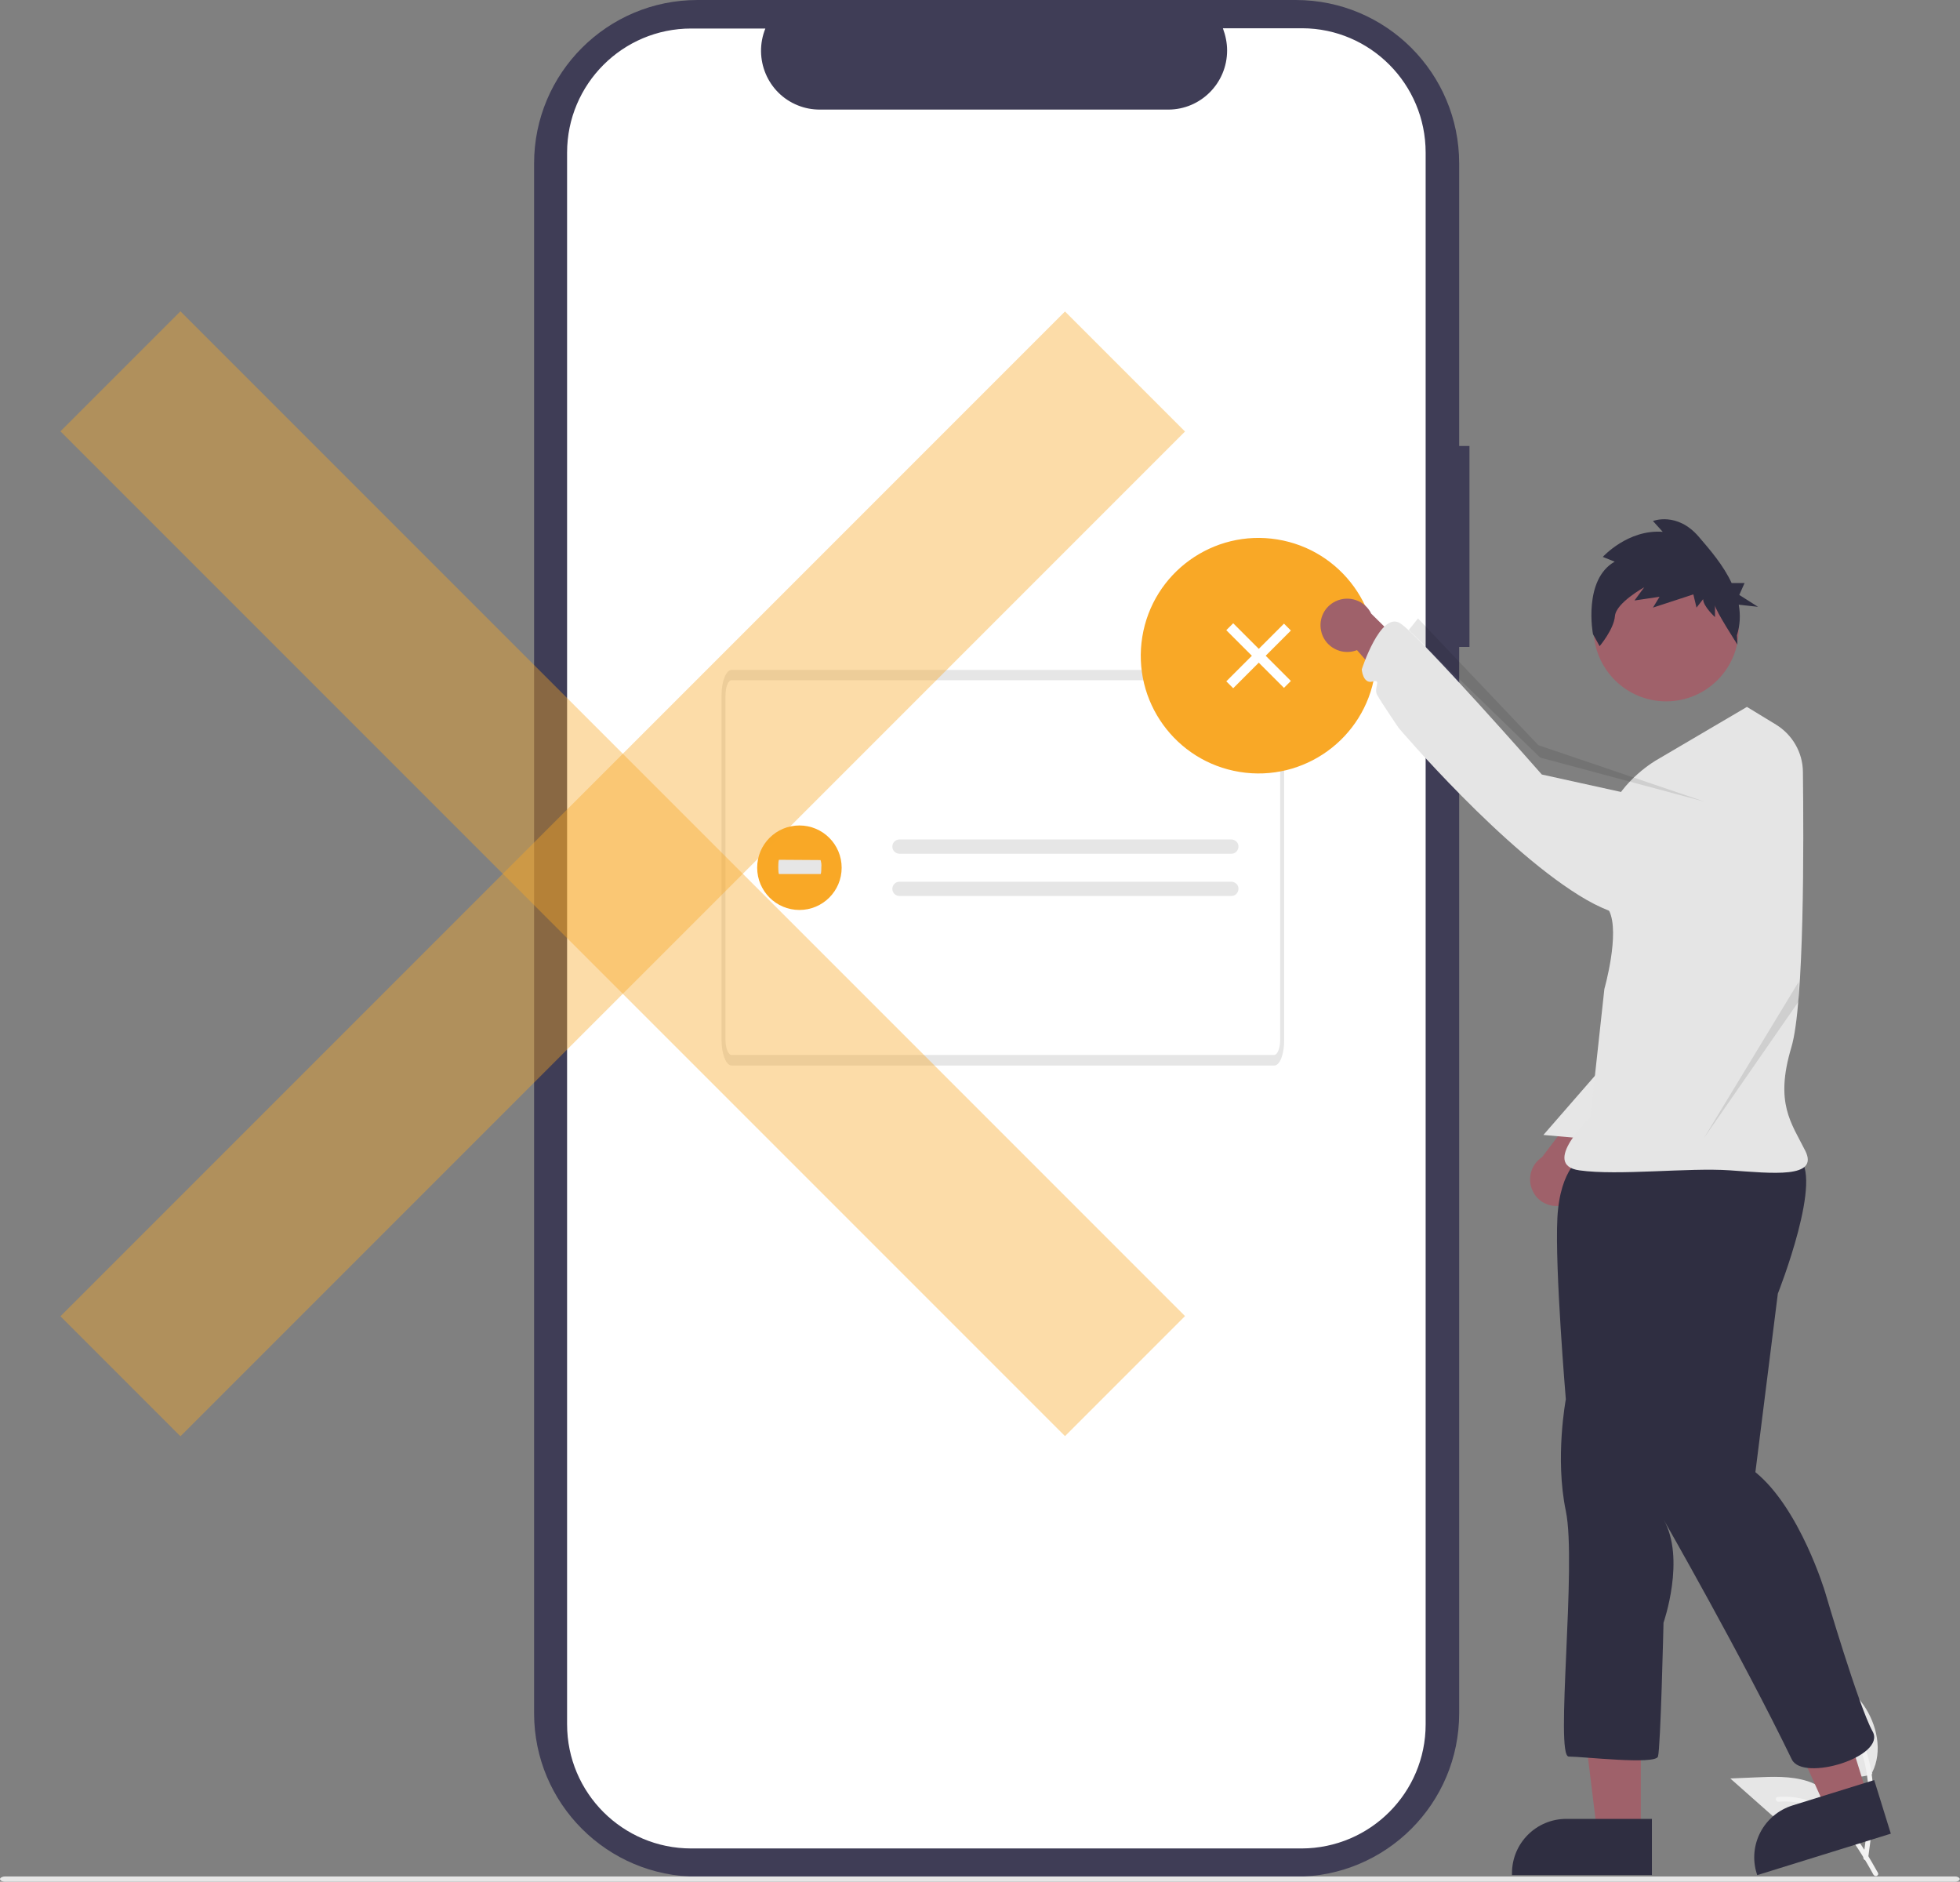 <?xml version="1.0" encoding="utf-8"?>
<!-- Generator: Adobe Illustrator 25.3.0, SVG Export Plug-In . SVG Version: 6.00 Build 0)  -->
<svg version="1.1" id="a63b68c9-40cd-4f97-89ed-e7d494eb42f9"
	 xmlns="http://www.w3.org/2000/svg" xmlns:xlink="http://www.w3.org/1999/xlink" x="0px" y="0px" viewBox="0 0 742.4 712.6"
	 style="enable-background:new 0 0 742.4 712.6;" xml:space="preserve">
<rect x="0" y="0" width="742.4" height="712.6" fill="#808080" stroke="none"/>
<style type="text/css">
	.st0{fill:#3F3D56;}
	.st1{fill:#FFFFFF;}
	.st2{fill:#E6E6E6;}
	.st3{fill:#F9A826;}
	.st4{fill:#F2F2F2;}
	.st5{fill:#9F616A;}
	.st6{fill:#2F2E41;}
	.st7{fill:#A0616A;}
	.st8{fill:#E5E5E5;}
	.st9{opacity:0.1;enable-background:new    ;}
	.st10{opacity:0.4;fill:#F9A826;}
</style>
<path id="aa38b2e7-2ea9-4025-adcf-83f87c0cfc4a" class="st0" d="M556.6,168.9h-3.9v-107C552.7,27.7,525,0,490.8,0H264.2
	c-34.2,0-61.9,27.7-61.9,61.9c0,0,0,0,0,0v586.9c0,34.2,27.7,61.9,61.9,61.9h226.6c34.2,0,61.9-27.7,61.9-61.9V245h3.9L556.6,168.9z
	"/>
<path id="f27259c2-0089-4137-bfd8-cb22dff914f1" class="st1" d="M540,57.8v595.2c0,25.9-21,46.9-46.9,47H261.8c-25.9,0-47-21-47-47
	V57.8c0-25.9,21-47,47-47h28.1c-4.6,11.4,0.8,24.5,12.3,29.1c2.7,1.1,5.5,1.6,8.4,1.6h131.9c12.3,0,22.3-10,22.3-22.4
	c0-2.9-0.6-5.7-1.6-8.4h30.1C519,10.8,540,31.8,540,57.8L540,57.8z"/>
<path id="a573942c-3bf3-4c43-b474-689725a927f7" class="st2" d="M482.7,403.5H277.1c-2.1,0-3.8-4.4-3.8-9.7V263.4
	c0-5.4,1.7-9.7,3.8-9.7h205.5c2.1,0,3.8,4.4,3.8,9.7v130.3C486.5,399.1,484.8,403.5,482.7,403.5L482.7,403.5z M277.1,257.6
	c-1.3,0-2.3,2.6-2.3,5.8v130.3c0,3.2,1,5.8,2.3,5.8h205.5c1.3,0,2.3-2.6,2.3-5.8V263.4c0-3.2-1-5.8-2.3-5.8H277.1z"/>
<path id="fb5feb1e-1fe2-48fa-806d-0a2b51d12b49" class="st2" d="M340.7,317.9c-1.5,0-2.7,1.2-2.7,2.7c0,1.5,1.2,2.7,2.7,2.7h125.6
	c1.5,0.1,2.7-1.1,2.8-2.6c0.1-1.5-1.1-2.7-2.6-2.8l0,0c0,0-0.1,0-0.1,0L340.7,317.9L340.7,317.9z"/>
<path id="bcb9932f-0864-4b7e-b0ed-f7254bb9b8bf" class="st2" d="M340.7,333.9c-1.5,0-2.7,1.2-2.7,2.7c0,1.5,1.2,2.7,2.7,2.7h125.6
	c1.5,0.1,2.7-1.1,2.8-2.6c0.1-1.5-1.1-2.7-2.6-2.8c0,0-0.1,0-0.1,0L340.7,333.9L340.7,333.9z"/>
<g id="b241f6a5-c54d-499c-8ecd-4235a19d143f">
	<circle id="bfaee8a8-2192-45bf-83cb-a2f223d41a02" class="st3" cx="302.8" cy="328.6" r="16"/>
	<path id="ae47602b-fb54-4e88-955d-49b260f35f7f" class="st2" d="M295.1,325.6c-0.2,0-0.3,1.2-0.3,2.7s0.1,2.7,0.3,2.7h15.7
		c0.2,0,0.3-1.1,0.3-2.6c0.1-0.9,0-1.8-0.3-2.7L295.1,325.6L295.1,325.6z"/>
</g>
<ellipse id="fc31cc31-f989-45cc-bd1e-521a0ee1871b" transform="matrix(0.16 -0.987 0.987 0.16 155.334 679.18)" class="st3" cx="476.8" cy="248.3" rx="44.6" ry="44.6"/>
<rect x="475" y="232.8" transform="matrix(0.707 -0.707 0.707 0.707 -35.923 409.88)" class="st1" width="3.7" height="30.9"/>
<rect x="461.3" y="246.5" transform="matrix(0.707 -0.707 0.707 0.707 -35.923 409.88)" class="st1" width="30.9" height="3.7"/>
<path id="b30ee82f-5b3a-4aa4-9db7-ead828191937" class="st2" d="M740.5,712.6H1.9c-1.1,0-1.9-0.5-1.9-1s0.9-1,1.9-1h738.5
	c1.1,0,1.9,0.5,1.9,1S741.5,712.6,740.5,712.6z"/>
<g id="f24cf2fd-107c-4150-a0f1-6f6b12d88bf3">
	<path id="a2b576eb-bb95-4480-aa60-cd8aa023fe61" class="st2" d="M709.2,671.8c-6.4,2.3-13.5,1-18.8-3.3
		c-6.6-5.5-8.7-14.6-10.3-23.1l-5-24.9l10.4,7.2c7.5,5.2,15.1,10.5,20.3,17.9s7.4,17.7,3.3,25.7"/>
	<path id="fe1c5433-44e0-47a6-8430-329cbd7c4dea" class="st4" d="M707.6,703.7c1.3-9.5,2.7-19.2,1.7-28.8
		c-0.8-8.6-3.4-16.9-8.7-23.8c-2.8-3.6-6.3-6.7-10.2-9.2c-1-0.6-1.9,1-0.9,1.6c6.7,4.3,11.9,10.5,14.9,18c3.2,8.2,3.8,17.2,3.2,26
		c-0.3,5.3-1.1,10.6-1.8,15.8c-0.1,0.5,0.2,1,0.7,1.1C706.9,704.5,707.5,704.2,707.6,703.7L707.6,703.7z"/>
	<path id="f0043cfc-c9b9-4981-8afd-8c13c1b6f93f" class="st2" d="M698.2,688.4c-2.8,4.2-7.5,6.6-12.5,6.4
		c-6.3-0.3-11.6-4.7-16.3-8.9l-14-12.4l9.3-0.4c6.7-0.3,13.5-0.6,19.9,1.4c6.4,2.1,12.2,7,13.4,13.6"/>
	<path id="b883c521-5e9e-4a38-b47c-4f8b0cd8c6cd" class="st4" d="M711.3,709.2c-6.3-11.2-13.6-23.6-26.7-27.5
		c-3.6-1.1-7.4-1.5-11.2-1.2c-1.2,0.1-0.9,1.9,0.3,1.8c6.3-0.5,12.7,1.1,17.9,4.7c5.1,3.4,9,8.2,12.3,13.3c2,3.1,3.9,6.3,5.7,9.6
		C710.2,711,711.9,710.3,711.3,709.2z"/>
</g>
<g>
	<path class="st5" d="M593.1,456.1c5.2-1.9,8-7.6,6.1-12.8c-0.2-0.6-0.4-1.1-0.7-1.6l23.6-26.9l-18.4-2.5l-19.6,25.9
		c-4.7,3.1-5.9,9.3-2.9,14C583.7,456.1,588.7,457.7,593.1,456.1z"/>
	<polygon class="st5" points="621.5,694.2 605,694.2 597.2,630.8 621.5,630.8 	"/>
	<path class="st6" d="M625.7,710.1l-53,0v-0.7c0-11.4,9.2-20.6,20.6-20.6h0l32.4,0L625.7,710.1z"/>
	<polygon class="st5" points="707.5,680.5 691.8,685.3 665.5,627.1 688.7,619.9 	"/>
	<path class="st6" d="M716.2,694.4l-50.6,15.7l-0.2-0.6c-3.4-10.9,2.7-22.4,13.6-25.8l0,0l30.9-9.6L716.2,694.4z"/>
	<path id="ae9bdfa9-f7e0-4b2f-8168-ca8868d01318" class="st2" d="M608.9,401.9l-24.3,27.9l19.1,1.7L608.9,401.9z"/>
	<path id="b88343d2-9c47-4183-8a8a-427a73d8d9be" class="st6" d="M599.4,437.9c0,0-8.5,4.2-9.5,23.3s3.2,68.7,3.2,68.7
		s-4.2,22.2,0,42.3s-4.2,93,1.1,93s32.8,3.2,33.8,0s2.1-50.7,2.1-50.7s8.5-24.3,0-39.1c0,0,29.5,51.5,48.6,90.9
		c4.2,8.6,35.9-1.1,30.6-10.6s-18-52.8-18-52.8s-9.5-31.7-26.4-45.4l8.5-67.6c0,0,18-45.4,7.4-51.8S599.4,437.9,599.4,437.9z"/>
	<circle id="fdc24b21-a9e1-47f2-b2e4-7458730b7c21" class="st7" cx="631.1" cy="238.1" r="27.5"/>
	<path id="ac268c91-41f4-49c7-bce6-773e5eb69fa2" class="st8" d="M661.7,267.7l-34.2,20.1c0,0-13.1,7.4-18,20.1
		c-5.2,13.5-2.2,32.6,0,37c4.2,8.5-1.8,29.6-1.8,29.6l-5.3,48.6c0,0-19,18-4.2,20.1s41.2-1.1,57.1,0c15.9,1.1,33.8,3.2,28.5-7.4
		s-11.6-18-5.3-39.1c5-16.5,4.7-78.4,4.4-104.5c-0.1-7.3-4-14-10.2-17.8L661.7,267.7z"/>
	<path id="aebed2c8-94ca-417e-8b11-27e17cbf3024" class="st9" d="M645.7,303.6l-62.3-16.7l-49.8-48.3l3.5-4.4l45.6,48L645.7,303.6z"
		/>
	<path id="e13ea0c4-bc86-4025-9528-1665a42d3372" class="st9" d="M681.3,379.2v-7.4L645.4,431L681.3,379.2z"/>
	<path id="eb3190ba-6b3f-4b2b-91d1-1543e580b413" class="st6" d="M611.6,212.7l-4.5-1.8c0,0,9.5-10.5,22.7-9.5l-3.7-4.1
		c0,0,9.1-3.6,17.3,5.9c4.3,5,9.4,10.9,12.5,17.6h4.9l-2,4.5l7.1,4.5l-7.3-0.8c0.7,3.9,0.5,7.8-0.7,11.6l0.2,3.5
		c0,0-8.5-13.1-8.5-14.9v4.5c0,0-4.5-4.1-4.5-6.8l-2.5,3.2l-1.2-5l-15.3,5l2.5-4.1l-9.5,1.4l3.7-5c0,0-10.7,5.9-11.1,10.9
		c-0.4,5-5.8,11.4-5.8,11.4l-2.5-4.5C603.3,240,599.6,219.5,611.6,212.7z"/>
	<path class="st5" d="M500.4,238.9c1.1,5.4,6.5,8.9,11.9,7.8c0.6-0.1,1.1-0.3,1.7-0.5l23.5,26.9l5-17.9l-23.1-22.8
		c-2.4-5-8.5-7.1-13.5-4.7C501.7,229.7,499.4,234.3,500.4,238.9L500.4,238.9z"/>
	<path id="a62f6567-f472-4931-86f9-ff652851a370" class="st8" d="M656.7,333.2l-0.9,8c0,0-23.9,17.3-54.8-0.4
		c-30.9-17.7-71.2-65.1-71.2-65.1s-6.8-10-8.2-12.6s1.9-6-1.7-5c-3.7,1-4.1-4.6-4.1-4.6s7.1-22.1,14.5-17.5
		c7.4,4.6,53.7,57.3,53.7,57.3l54.9,12.1C639,305.3,666.5,309.7,656.7,333.2z"/>
</g>
<g>
	
		<rect x="203.8" y="61.8" transform="matrix(0.707 -0.707 0.707 0.707 -164.891 263.739)" class="st10" width="64.3" height="538.2"/>
	
		<rect x="-33.2" y="298.8" transform="matrix(0.707 -0.707 0.707 0.707 -164.891 263.739)" class="st10" width="538.2" height="64.3"/>
</g>
</svg>
